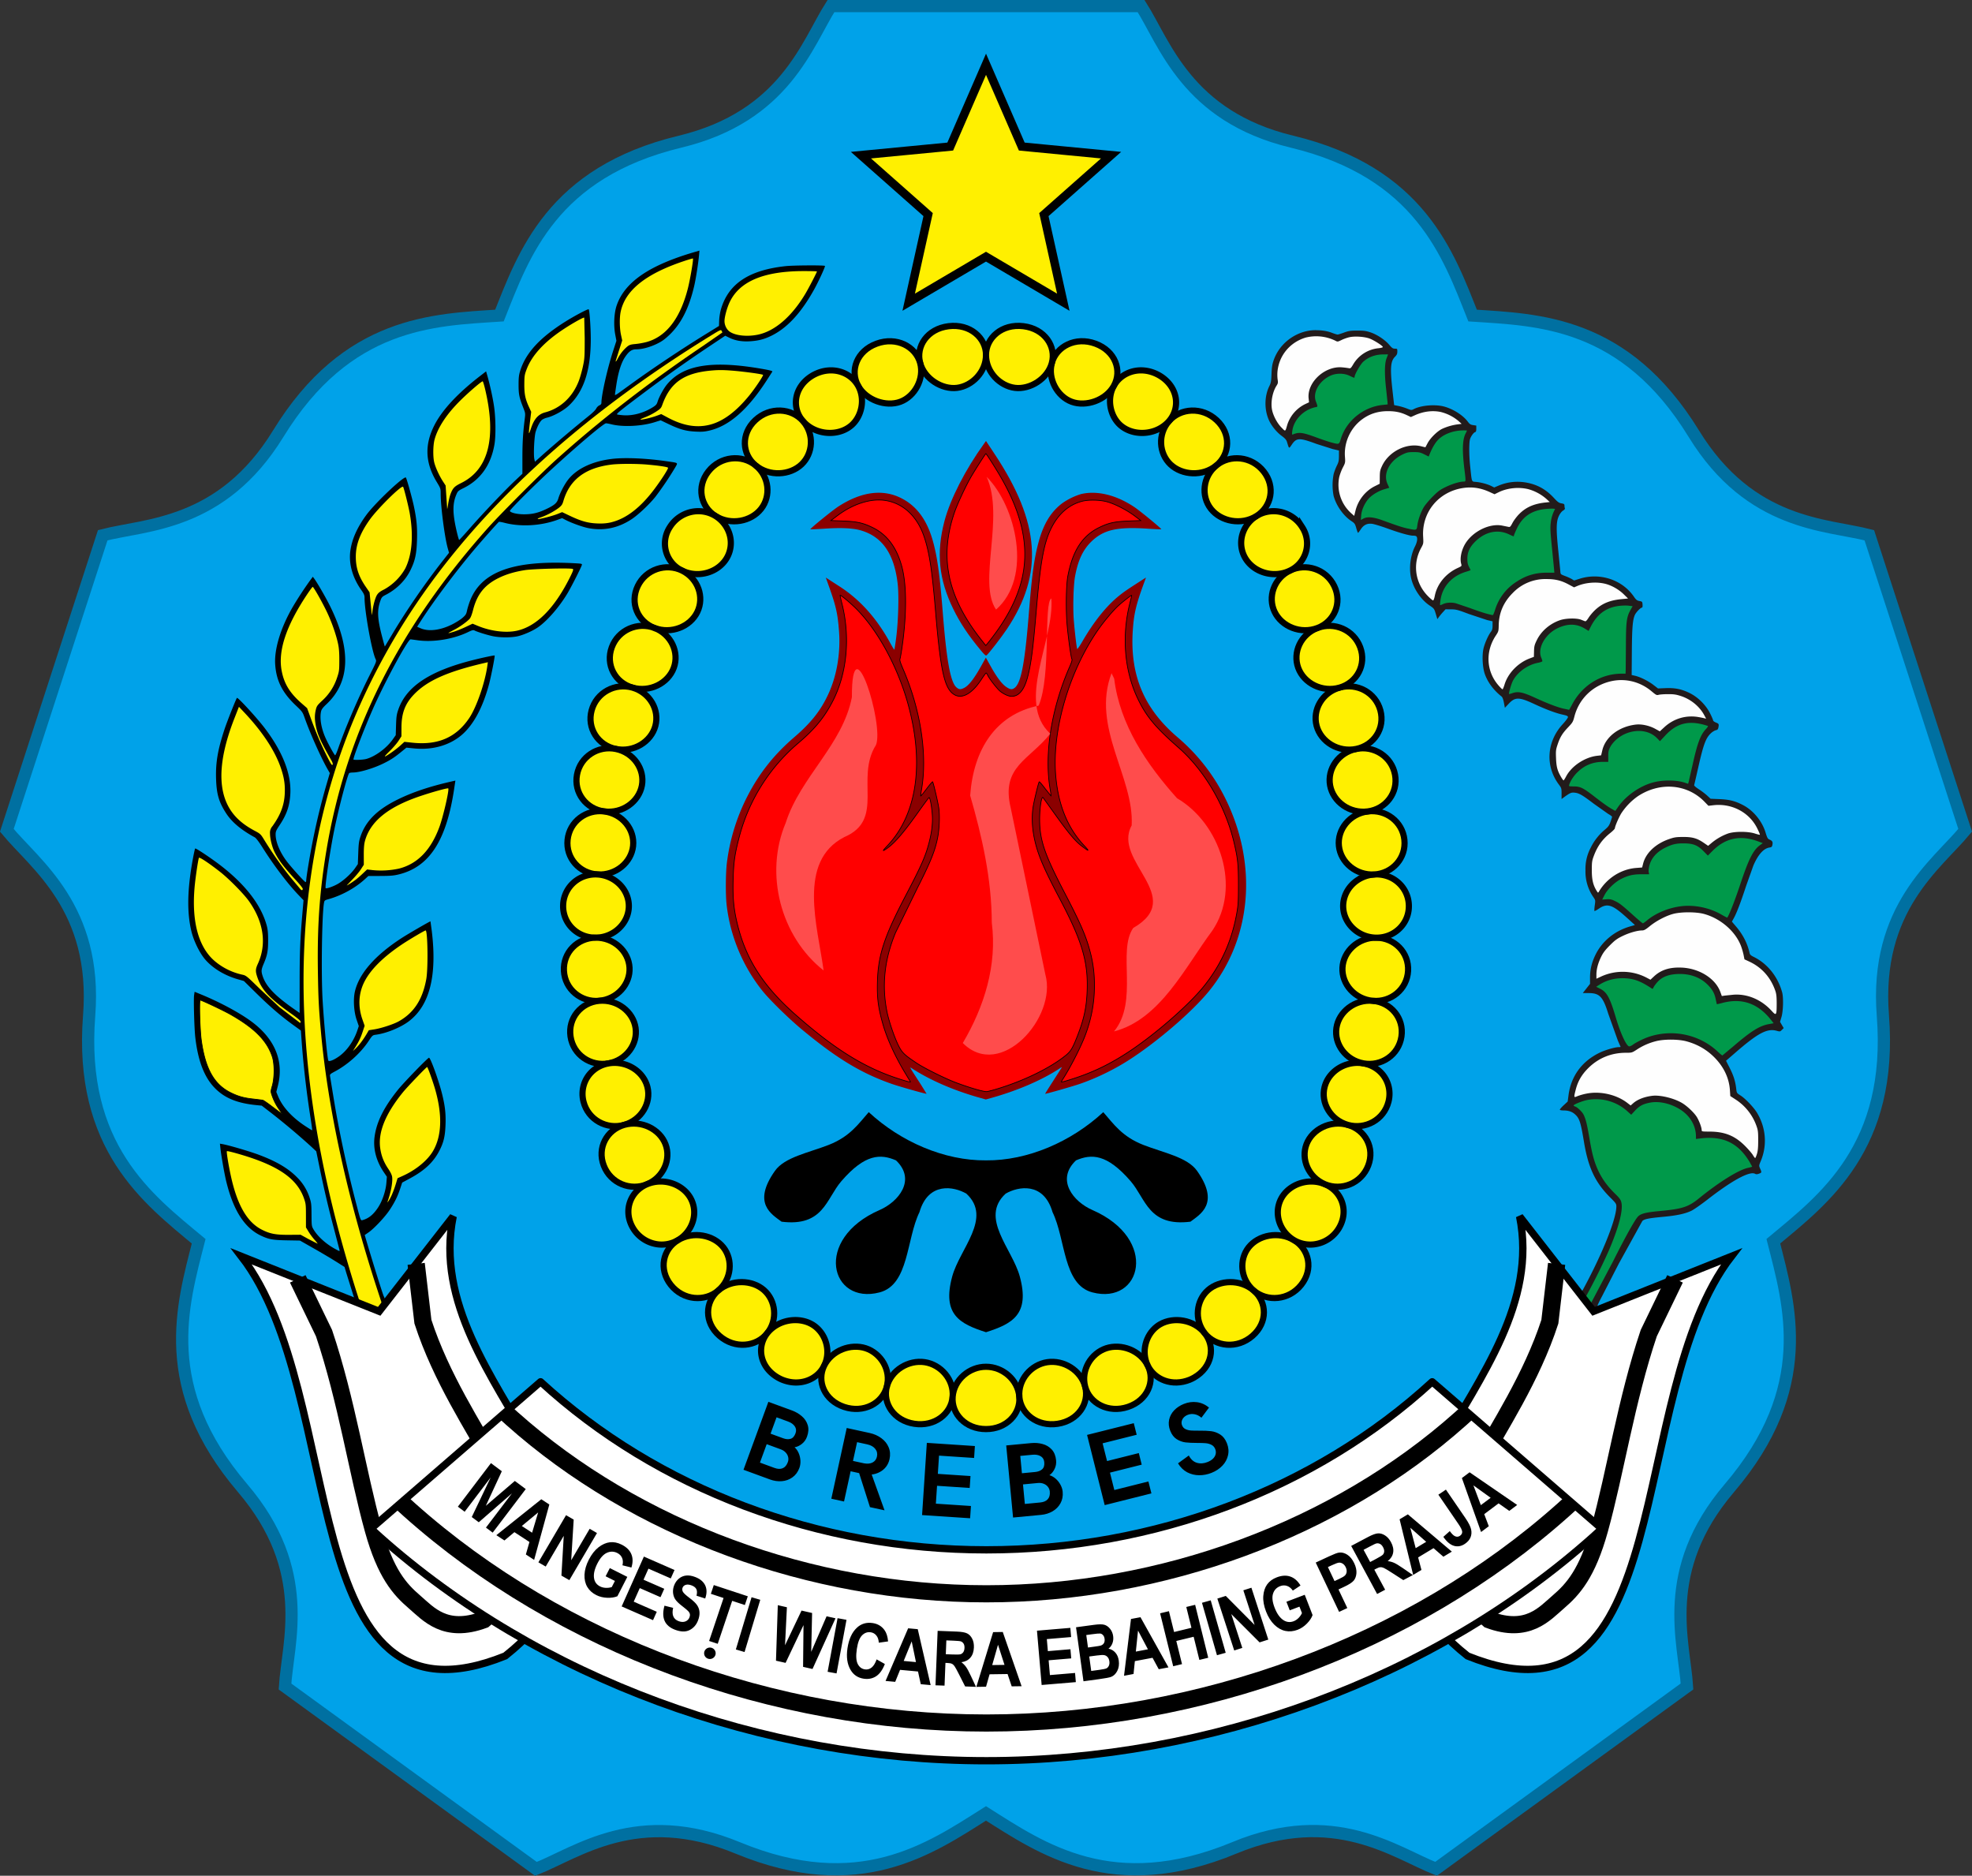 <?xml version="1.0" encoding="UTF-8" standalone="no"?>
<svg
   xmlns:dc="http://purl.org/dc/elements/1.1/"
   xmlns:cc="http://creativecommons.org/ns#"
   xmlns:rdf="http://www.w3.org/1999/02/22-rdf-syntax-ns#"
   xmlns:svg="http://www.w3.org/2000/svg"
   xmlns="http://www.w3.org/2000/svg"
   xmlns:sodipodi="http://sodipodi.sourceforge.net/DTD/sodipodi-0.dtd"
   xmlns:inkscape="http://www.inkscape.org/namespaces/inkscape"
   width="723.212"
   height="687.833"
   viewBox="0 0 191.351 181.987"
   version="1.1"
   id="svg159"
   sodipodi:docname="Seal_of_Brebes_Regency (1).svg"
   inkscape:version="1.0.1 (3bc2e813f5, 2020-09-07)">
  <rect x="0" y="0" width="191.351" height="181.987" fill="#333333" stroke="none"/>
  <sodipodi:namedview
     pagecolor="#ffffff"
     bordercolor="#666666"
     borderopacity="1"
     objecttolerance="10"
     gridtolerance="10"
     guidetolerance="10"
     inkscape:pageopacity="0"
     inkscape:pageshadow="2"
     inkscape:window-width="1366"
     inkscape:window-height="705"
     id="namedview161"
     showgrid="false"
     inkscape:zoom="0.327067"
     inkscape:cx="431.83755"
     inkscape:cy="405.27475"
     inkscape:window-x="-8"
     inkscape:window-y="-8"
     inkscape:window-maximized="1"
     inkscape:current-layer="svg159" />
  <path
     d="M119.783 179.275c9.693-4.007 15.585.474 19.564 2.04l12.175-8.846 12.175-8.846c-.26-4.269-2.7-11.258 4.106-19.239 8.303-9.735 5.848-17.76 4.271-23.96 4.919-4.088 11.622-9.137 10.628-21.894-.815-10.456 5.267-14.676 7.985-17.977l-4.65-14.312-4.65-14.312c-4.14-1.072-11.541-.911-17.027-9.849-6.693-10.905-15.084-11.05-21.467-11.465-2.368-5.942-5.098-13.877-17.537-16.874-10.197-2.456-12.33-9.545-14.63-13.151H95.676 80.628c-2.3 3.606-4.432 10.694-14.629 13.151-12.439 2.996-15.17 10.932-17.537 16.874-6.383.416-14.774.561-21.467 11.465-5.487 8.938-12.887 8.777-17.027 9.849L5.316 66.243.664 80.557c2.719 3.301 8.802 7.521 7.986 17.977-.995 12.757 5.708 17.805 10.628 21.894-1.577 6.199-4.032 14.224 4.271 23.96 6.805 7.98 4.365 14.969 4.106 19.239l12.175 8.846 12.175 8.846c3.979-1.566 9.872-6.047 19.564-2.04 11.825 4.888 18.698.073 24.107-3.342 5.409 3.415 12.282 8.23 24.107 3.342z"
     fill="#00a2e9"
     stroke="#0070a1"
     stroke-width="1.186"
     opacity=".999"
     id="path2" />
  <g
     stroke="#000"
     fill="#fff000"
     stroke-width=".598"
     id="g96">
    <path
       d="M95.676 34.438c0 1.66-1.356 3.011-2.811 3.191-1.468.181-3.162-.879-3.578-2.409-.436-1.605.68-3.316 2.758-3.573 2.086-.258 3.631 1.129 3.631 2.792z"
       id="path6" />
    <path
       d="M89.287 35.22c.416 1.531-.524 3.241-1.922 3.758s-3.318-.144-4.096-1.545c-.817-1.47-.148-3.38 1.789-4.091s3.792.272 4.229 1.878z"
       id="path8" />
    <path
       d="M83.268 37.432c.712 1.282.356 2.981-.673 3.854a2.94 2.94 0 0 1-.308.226c-1.279.816-3.248.622-4.368-.656s-.888-3.252.788-4.34c.131-.085.267-.162.409-.229 1.658-.791 3.409-.191 4.152 1.146z"
       id="path10" />
    <path
       d="M77.92 40.856c1.117 1.276.967 3.152-.15 4.205-1.125 1.06-3.113 1.189-4.446.096s-1.447-3.067-.033-4.389c1.422-1.33 3.509-1.19 4.629.088z"
       id="path12" />
    <path
       d="M73.324 45.157c1.329 1.089 1.5 2.979.527 4.211-.978 1.239-2.945 1.615-4.414.701s-1.869-2.849-.699-4.332c1.175-1.49 3.255-1.671 4.586-.58z"
       id="path14" />
    <path
       d="M69.436 50.069a3.17 3.17 0 0 1 .859.786c.757 1.007.819 2.321.191 3.339-.836 1.357-2.743 1.928-4.301 1.165a2.9 2.9 0 0 1-1.196-4.201c.706-1.153 2.047-1.747 3.34-1.514.396.071.771.217 1.107.425z"
       id="path16" />
    <path
       d="M66.186 55.359c1.558.763 2.172 2.569 1.483 4.004s-2.532 2.183-4.162 1.563-2.411-2.427-1.622-4.066 2.743-2.264 4.302-1.501z"
       id="path18" />
    <path
       d="M63.506 60.925c1.629.619 2.424 2.366 1.873 3.866s-2.321 2.403-4.007 1.921-2.633-2.219-2.006-3.914 2.511-2.492 4.141-1.873z"
       id="path20" />
    <path
       d="M61.371 66.712c1.684.482 2.64 2.162 2.222 3.713s-2.111 2.591-3.836 2.239-2.821-2.011-2.348-3.747 2.278-2.687 3.963-2.205z"
       id="path22" />
    <path
       d="M59.757 72.664c1.724.351 2.821 1.957 2.529 3.543s-1.901 2.745-3.649 2.518-2.975-1.802-2.649-3.564 2.045-2.849 3.77-2.497z"
       id="path24" />
    <path
       d="M58.636 78.725c1.748.227 2.967 1.752 2.794 3.358s-1.692 2.866-3.446 2.757-3.094-1.593-2.908-3.365 1.811-2.978 3.56-2.75z"
       id="path26" />
    <path
       d="M57.984 84.84a3.34 3.34 0 0 1 1.097.26c1.213.515 1.973 1.668 1.936 2.891-.048 1.603-1.457 2.965-3.216 2.983s-3.211-1.368-3.158-3.155c.04-1.34.94-2.476 2.217-2.853a3.25 3.25 0 0 1 1.123-.125z"
       id="path28" />
    <path
       d="M57.802 90.973c1.76-.018 3.197 1.315 3.283 2.91s-1.196 3.058-2.946 3.216-3.32-1.11-3.419-2.902 1.322-3.205 3.082-3.223z"
       id="path30" />
    <path
       d="M58.139 97.099c1.751-.158 3.299 1.053 3.532 2.625s-.902 3.137-2.63 3.446-3.414-.82-3.679-2.605 1.027-3.308 2.777-3.466z"
       id="path32" />
    <path
       d="M59.042 103.17c.574-.103 1.168-.052 1.716.137 1.041.359 1.814 1.173 2.064 2.155.389 1.527-.574 3.196-2.258 3.675s-3.495-.483-3.945-2.256c-.28-1.102.068-2.234.886-2.968.43-.386.963-.639 1.537-.742z"
       id="path34" />
    <path
       d="M60.563 109.137c1.687-.48 3.452.417 4.012 1.875.558 1.453-.183 3.211-1.787 3.882s-3.529-.075-4.199-1.806c-.668-1.726.289-3.472 1.974-3.951z"
       id="path36" />
    <path
       d="M62.788 114.894c1.608-.672 3.469.003 4.219 1.352.446.802.475 1.776.069 2.652a3.24 3.24 0 0 1-1.273 1.411c-.567.338-1.234.495-1.916.424a3.28 3.28 0 0 1-2.512-1.674c-.914-1.647-.193-3.495 1.412-4.166z"
       id="path38" />
    <path
       d="M65.804 120.31c1.486-.886 3.435-.488 4.385.707s.813 3.076-.489 4.19-3.399.974-4.607-.547-.773-3.464.712-4.349z"
       id="path40" />
    <path
       d="M69.699 125.206c1.305-1.117 3.289-1.04 4.429-.041 1.135.995 1.374 2.859.321 4.183s-3.142 1.559-4.634.258-1.42-3.286-.116-4.401z"
       id="path42" />
    <path
       d="M74.449 129.349c1.054-1.326 3.009-1.614 4.318-.872a2.94 2.94 0 0 1 .326.215c1.082.837 1.547 2.455.88 3.811s-2.368 2.041-4.058 1.362c-.15-.061-.295-.133-.435-.213-1.752-1.008-2.083-2.979-1.03-4.303z"
       id="path44" />
    <path
       d="M79.973 132.503c.739-1.502 2.584-2.174 4.039-1.692 1.463.485 2.466 2.106 2.04 3.723s-2.243 2.603-4.146 1.967c-1.91-.639-2.674-2.493-1.933-3.998z"
       id="path46" />
    <path
       d="M86.052 134.534c.425-1.612 2.115-2.609 3.674-2.375 1.565.235 2.849 1.685 2.713 3.349s-1.75 2.93-3.722 2.628c-1.978-.303-3.091-1.989-2.666-3.603z"
       id="path48" />
    <path
       d="M92.44 135.509c.136-1.664 1.638-2.91 3.235-2.904 1.598-.006 3.099 1.24 3.235 2.905s-1.256 3.146-3.235 3.14c-1.979.006-3.371-1.475-3.235-3.14z"
       id="path50" />
    <path
       d="M98.911 135.509c-.136-1.665 1.148-3.114 2.713-3.349 1.559-.234 3.249.763 3.674 2.375s-.688 3.3-2.666 3.603c-1.972.302-3.586-.966-3.722-2.628z"
       id="path52" />
    <path
       d="M105.298 134.534c-.426-1.617.577-3.238 2.04-3.723 1.455-.482 3.3.19 4.039 1.692s-.023 3.359-1.933 3.998c-1.903.636-3.72-.353-4.146-1.967z"
       id="path54" />
    <path
       d="M111.378 132.503c-.668-1.356-.202-2.974.88-3.811.104-.079.212-.15.326-.215 1.309-.742 3.263-.454 4.318.872s.723 3.295-1.03 4.303c-.14.08-.285.152-.435.213-1.691.679-3.389-.001-4.059-1.362z"
       id="path56" />
    <path
       d="M116.901 129.349c-1.053-1.324-.814-3.188.321-4.183 1.14-.999 3.124-1.076 4.429.041s1.372 3.105-.116 4.401-3.579 1.068-4.634-.258z"
       id="path58" />
    <path
       d="M121.652 125.207c-1.303-1.114-1.436-2.998-.489-4.19s2.898-1.593 4.385-.707 1.918 2.832.712 4.349-3.304 1.663-4.607.547z"
       id="path60" />
    <path
       d="M125.547 120.31a3.24 3.24 0 0 1-1.273-1.412c-.406-.876-.377-1.85.069-2.652.75-1.348 2.611-2.024 4.219-1.352s2.326 2.519 1.412 4.166a3.28 3.28 0 0 1-2.512 1.674c-.682.071-1.348-.086-1.916-.424z"
       id="path62" />
    <path
       d="M128.562 114.894c-1.605-.671-2.345-2.43-1.787-3.882.56-1.458 2.325-2.355 4.012-1.875s2.642 2.225 1.974 3.951c-.67 1.732-2.592 2.478-4.199 1.806z"
       id="path64" />
    <path
       d="M130.787 109.137c-1.685-.479-2.648-2.148-2.258-3.675.25-.982 1.024-1.796 2.065-2.155.547-.189 1.141-.24 1.715-.137s1.107.356 1.537.742c.818.734 1.166 1.866.886 2.969-.449 1.773-2.259 2.735-3.945 2.256z"
       id="path66" />
    <path
       d="M132.309 103.171c-1.728-.309-2.862-1.877-2.63-3.446s1.781-2.783 3.532-2.625 3.041 1.683 2.777 3.466-1.95 2.915-3.679 2.605z"
       id="path68" />
    <path
       d="M133.211 97.099c-1.75-.158-3.033-1.623-2.946-3.216s1.523-2.928 3.283-2.91 3.18 1.433 3.082 3.223-1.668 3.06-3.419 2.902z"
       id="path70" />
    <path
       d="M133.549 90.974c-1.759-.018-3.168-1.38-3.216-2.983-.036-1.223.723-2.376 1.937-2.891a3.34 3.34 0 0 1 1.096-.26 3.25 3.25 0 0 1 1.123.125c1.277.377 2.177 1.514 2.217 2.854.054 1.786-1.398 3.173-3.158 3.155z"
       id="path72" />
    <path
       d="M133.366 84.84c-1.754.11-3.272-1.149-3.446-2.757s1.046-3.131 2.794-3.358 3.374.977 3.56 2.75-1.154 3.255-2.908 3.365z"
       id="path74" />
    <path
       d="M132.715 78.725c-1.748.227-3.356-.93-3.649-2.518s.805-3.192 2.529-3.543 3.444.734 3.77 2.497-.902 3.336-2.649 3.564z"
       id="path76" />
    <path
       d="M131.594 72.664c-1.725.352-3.417-.686-3.836-2.239s.538-3.231 2.222-3.713 3.49.467 3.963 2.205-.624 3.395-2.348 3.747z"
       id="path78" />
    <path
       d="M129.979 66.713c-1.686.483-3.456-.418-4.007-1.921s.244-3.247 1.873-3.866 3.513.175 4.141 1.873-.32 3.432-2.006 3.914z"
       id="path80" />
    <path
       d="M127.845 60.926c-1.631.62-3.472-.126-4.162-1.563s-.076-3.24 1.483-4.004 3.511-.14 4.302 1.501.007 3.446-1.622 4.066z"
       id="path82" />
    <path
       d="M125.165 55.359c-1.558.763-3.466.192-4.301-1.165-.628-1.019-.565-2.333.192-3.34a3.17 3.17 0 0 1 .859-.785c.336-.209.71-.354 1.107-.425 1.293-.233 2.635.361 3.341 1.514a2.9 2.9 0 0 1-1.196 4.201z"
       id="path84" />
    <path
       d="M121.915 50.069c-1.47.914-3.436.537-4.414-.701-.972-1.231-.802-3.122.527-4.211s3.411-.909 4.586.58c1.169 1.483.768 3.42-.699 4.332z"
       id="path86" />
    <path
       d="M118.027 45.157c-1.333 1.092-3.321.964-4.446-.096-1.117-1.053-1.267-2.929-.15-4.205s3.206-1.418 4.629-.088c1.415 1.323 1.298 3.299-.033 4.389z"
       id="path88" />
    <path
       d="M113.431 40.856c-1.119 1.278-3.089 1.473-4.368.656a2.94 2.94 0 0 1-.308-.226c-1.029-.873-1.385-2.572-.673-3.854.743-1.337 2.494-1.937 4.152-1.146.141.068.278.144.409.229 1.676 1.089 1.905 3.064.788 4.34z"
       id="path90" />
    <path
       d="M108.083 37.433c-.779 1.401-2.699 2.062-4.096 1.545s-2.338-2.227-1.922-3.758c.437-1.606 2.288-2.591 4.229-1.878s2.606 2.621 1.789 4.091z"
       id="path92" />
    <path
       d="M102.064 35.22c-.416 1.53-2.11 2.59-3.578 2.409-1.455-.179-2.811-1.53-2.811-3.191s1.545-3.049 3.631-2.792c2.078.257 3.194 1.968 2.758 3.573z"
       id="path94" />
  </g>
  <path
     d="M84.297 107.901c-1.001 1.141-1.82 2.372-3.892 3.181-1.94.757-4.265 1.187-5.202 2.507-2.254 3.175-.307 4.229.636 4.94 4.065.506 4.321-2.215 5.801-3.93 2.308-2.673 3.814-2.66 5.302-2.02 1.992 1.894.241 4.02-1.588 4.817-6.48 2.825-4.774 9.243 0 7.992 2.858-.749 2.587-5.176 3.864-7.781.863-2.977 3.357-2.497 4.552-1.799 2.555 2.356-.645 5.338-1.376 8.046-.998 3.696.751 4.587 3.282 5.399 2.531-.812 4.28-1.703 3.281-5.399-.732-2.708-3.931-5.69-1.376-8.046 1.195-.698 3.688-1.178 4.552 1.799 1.277 2.605 1.006 7.032 3.864 7.781 4.774 1.251 6.48-5.167 0-7.992-1.829-.797-3.58-2.923-1.588-4.817 1.488-.64 2.994-.653 5.302 2.02 1.48 1.714 1.736 4.435 5.801 3.93.943-.711 2.891-1.765.637-4.94-.938-1.321-3.262-1.75-5.203-2.507-2.073-.809-2.891-2.04-3.892-3.181-3.101 2.872-7.337 4.716-11.378 4.679-4.041.037-8.278-1.807-11.379-4.679z"
     id="path98" />
  <g
     fill="#8b0000"
     id="g104">
    <path
       d="M94.982 106.48c-2.52-.717-4.792-1.709-6.554-2.864-.138-.09-.122-.042.109.336l.833 1.292.539.873c-.038.038-2.645-.701-3.393-.963-2.974-1.041-5.383-2.504-8.774-5.332-1.254-1.046-3.083-2.841-3.768-3.701-1.919-2.405-3.142-5.363-3.471-8.39-.105-.966-.089-3.047.03-4.013a19.33 19.33 0 0 1 2.029-6.537c1.144-2.204 2.574-3.997 4.518-5.666 1.606-1.379 2.536-2.55 3.274-4.126.832-1.776 1.215-3.97 1.064-6.097-.119-1.67-.289-2.453-.915-4.213l-.371-1.042.349.225.967.623c2.005 1.292 3.621 3.094 4.944 5.516.188.344.36.627.383.628s.111-.562.197-1.251c.195-1.569.263-3.978.141-5.075-.331-2.998-1.526-4.698-3.711-5.28-.721-.192-1.846-.236-3.403-.134-.735.048-1.35.076-1.365.06-.053-.053 2.13-1.829 2.71-2.205 2.214-1.434 4.276-1.718 6.062-.835 1.478.73 2.479 2.037 3.061 3.996.454 1.528.714 3.344 1.004 7.017.381 4.824.757 6.881 1.347 7.377.249.209.393.217.736.042.461-.235.982-.912 1.705-2.216l.401-.723.47.843c.59 1.058 1.088 1.718 1.513 2.005.385.26.57.278.822.079.623-.49.99-2.449 1.382-7.374.291-3.653.511-5.235.951-6.831.472-1.711 1.168-2.849 2.258-3.687a6.43 6.43 0 0 1 1.835-.9c1.559-.374 3.435.085 5.196 1.27.562.378 2.644 2.092 2.597 2.138-.017.017-.632-.009-1.368-.058-2.96-.195-4.278.12-5.466 1.305-.793.791-1.266 1.824-1.541 3.365-.156.874-.212 3.067-.11 4.291.086 1.03.265 2.547.32 2.706.019.055.229-.241.487-.687 1.139-1.967 2.35-3.476 3.59-4.474.473-.38.757-.575 2.144-1.467l.459-.295-.243.666c-.747 2.052-.951 2.953-1.047 4.625-.244 4.242 1.127 7.458 4.353 10.206 1.956 1.666 3.491 3.63 4.63 5.922 3.183 6.409 2.573 13.62-1.583 18.713-1.663 2.038-5.115 4.998-7.86 6.741-1.418.9-3.052 1.691-4.626 2.241-.697.243-3.374 1.01-3.408.976-.009-.009.323-.541.738-1.182l.83-1.3c.074-.133.073-.134-.124-.002-1.707 1.135-4.125 2.178-6.721 2.901l-.481.134-.678-.193z"
       id="path100" />
    <path
       d="M95.163 63.085c-1.19-1.427-1.995-2.637-2.664-4.002-1.404-2.866-1.663-5.477-.849-8.545.568-2.138 2.029-4.992 3.841-7.5l.183-.254.829 1.25c4.435 6.687 4.784 11.63 1.201 16.997-.533.798-1.73 2.345-1.966 2.541-.083.069-.181-.014-.575-.487z"
       id="path102" />
  </g>
  <path
     d="M96.83 105.622c2.58-.788 5.097-2.023 6.589-3.233.481-.39.659-.688 1.124-1.874.64-1.634.888-2.784.947-4.401.103-2.8-.497-4.822-2.63-8.862-1.49-2.823-2.051-4.105-2.391-5.458-.3-1.197-.38-2.307-.242-3.385.067-.529.531-2.466.612-2.557.025-.028.287.274.583.672l.562.698c.014-.014-.021-.285-.077-.603-.601-3.417.109-7.896 1.895-11.955.194-.44.252-.644.206-.728-.088-.165-.322-1.821-.457-3.239-.139-1.458-.106-3.891.064-4.798.459-2.447 1.4-3.915 3.023-4.713.93-.458 1.511-.586 2.89-.639l1.167-.044-.618-.465c-.75-.564-1.934-1.166-2.677-1.361-.722-.19-1.81-.205-2.437-.035-1.316.358-2.324 1.269-3.016 2.723-.673 1.417-1 3.249-1.381 7.752-.329 3.881-.514 5.303-.855 6.579-.339 1.266-.846 1.869-1.566 1.864-.273-.002-.734-.208-1.082-.483-.289-.229-1.046-1.196-1.218-1.556-.059-.124-.13-.225-.159-.225s-.225.266-.437.592c-1.032 1.583-2.111 2.069-2.907 1.309-.754-.72-1.114-2.532-1.555-7.805-.344-4.127-.62-5.907-1.146-7.409-.659-1.881-1.971-3.114-3.626-3.41-1.446-.258-3.198.279-4.771 1.464l-.618.465 1.167.044c1.384.053 1.959.181 2.905.646 1.411.695 2.352 1.979 2.836 3.87.452 1.768.448 4.63-.01 7.777-.075.518-.163 1.01-.194 1.094-.043.115.032.358.304.988 1.71 3.966 2.374 8.324 1.783 11.708-.055.315-.088.584-.074.598s.273-.303.575-.704.564-.705.581-.675c.09.152.533 2.057.603 2.595.097.736.049 1.958-.108 2.78-.245 1.282-.683 2.379-1.947 4.874l-2.142 4.378c-1.091 2.619-1.36 5.167-.819 7.763.186.891.699 2.392 1.083 3.169.357.722.553.914 1.764 1.725.759.508 2.813 1.526 3.879 1.923 1.346.501 2.685.886 2.954.85.133-.018.612-.145 1.064-.283zm-8.504-.696l-.525-.871c-.951-1.578-1.729-3.285-2.123-4.662-.468-1.634-.588-2.573-.536-4.221.08-2.546.678-4.347 2.758-8.315 1.508-2.876 1.911-3.791 2.255-5.119.215-.829.323-1.587.323-2.266 0-.798-.204-2.098-.329-2.091-.027.002-.511.653-1.075 1.448-1.537 2.166-2.449 3.184-3.274 3.659-.174.1-.093-.013.331-.463 2.873-3.047 3.577-8.058 1.944-13.837-1.002-3.545-2.91-7.038-4.976-9.109-.595-.597-1.532-1.378-1.582-1.321-.009.011.071.366.178.79.815 3.22.505 6.697-.835 9.368-.806 1.606-1.743 2.766-3.33 4.122a17.87 17.87 0 0 0-5.864 9.425c-.383 1.496-.487 2.273-.528 3.948-.044 1.797.071 2.906.459 4.428.851 3.332 2.535 5.915 5.63 8.636 3.853 3.387 6.745 5.168 10.126 6.235.84.265 1.027.307.973.215zm15.985-.329c1.878-.62 3.525-1.431 5.287-2.602 2.615-1.739 5.855-4.581 7.283-6.389 1.636-2.071 2.647-4.336 3.127-7.003.142-.79.16-1.106.161-2.746.001-1.97-.057-2.537-.412-4.056-.837-3.574-2.864-7.047-5.419-9.283-2.23-1.952-3.122-3.027-3.944-4.751-1.301-2.731-1.569-6.128-.736-9.336.093-.358.161-.66.151-.67-.032-.032-.878.629-1.298 1.013-.499.456-1.366 1.486-1.938 2.303-2.788 3.984-4.454 9.59-4.147 13.96.205 2.916 1.125 5.243 2.764 6.99.564.601.511.618-.213.068-.668-.508-1.287-1.25-2.759-3.31l-1.01-1.405c-.147-.163-.331 1.034-.327 2.126.007 2.016.472 3.379 2.439 7.149 1.543 2.958 2.065 4.165 2.473 5.725a12.12 12.12 0 0 1 .405 3.251c.002 1.61-.276 3.14-.86 4.728-.437 1.188-1.479 3.226-2.286 4.471-.105.163-.105.163.131.112.13-.028.638-.184 1.129-.346zm-7.76-43.115c1.401-1.899 2.309-3.806 2.679-5.626.6-2.955-.08-6.03-2.115-9.557-.495-.858-1.402-2.285-1.452-2.285-.037 0-1.075 1.623-1.428 2.231-.532.917-1.33 2.631-1.621 3.477-1.489 4.343-.683 8.179 2.591 12.335l.45.571.193-.228a26.39 26.39 0 0 0 .702-.918z"
     fill="red"
     stroke="#000"
     stroke-width=".069"
     id="path106" />
  <path
     d="M82.662 67.643c-.897 4.625-4.999 7.738-6.421 12.189-2.093 4.951-.482 11.046 3.677 14.322-.574-4.268-2.59-10.581 2.01-12.942 3.983-1.692 1.02-5.699 3.074-8.937.806-1.963-2.37-12.122-2.339-4.632zm25.195-2.329c-1.997 5.244 2.205 10.077 1.954 14.772-1.92 3.465 5.362 6.945.15 9.947-1.562 2.236.547 7.113-1.865 10.037 4.483-1.162 6.886-6.216 9.539-9.777 2.836-4.191.771-10.394-3.421-12.847-2.946-3.288-5.554-7.127-6.099-11.601l-.258-.533zm-5.943 5.867c-2.037 2.563-4.808 3.197-3.842 7.192l3.365 16.184c1.153 4.141-4.353 10.315-8.013 6.637 2.088-3.537 3.34-7.545 2.813-11.675-.013-4.281-.953-8.378-2.097-12.336.311-4.404 2.42-7.854 6.646-8.725 1.235-2.884.461-9.966 1.232-10.404.311 4.075-3.453 10.047-.104 13.128zm-6.178-24.922c1.777 3.947-.888 10.218.913 12.883 3.58-3.134 1.938-10.033-.913-12.883z"
     fill="#ff4c4c"
     id="path108" />
  <g
     fill="#fff000"
     id="g118">
    <path
       d="M37.238 125.759c-.067-.078-1.187-3.664-1.744-5.581l-.103-.355.367-.253c.539-.371 1.605-1.505 2.049-2.178.498-.755.77-1.304 1.019-2.054l.2-.603.768-.414c1.401-.756 2.257-1.559 2.826-2.653.424-.814.567-1.404.609-2.512.042-1.09-.039-1.829-.331-3.014-.315-1.279-1.122-3.519-1.269-3.521-.116-.002-2.442 2.396-3.013 3.107-1.371 1.705-2.071 3.109-2.268 4.548-.159 1.158.154 2.364.898 3.459l.293.432-.045.585c-.06.778-.388 1.757-.802 2.389-.445.68-.898 1.058-1.466 1.221-.243.07-.2.176-.699-1.73-.864-3.305-1.636-6.922-2.15-10.068l-.347-2.123c-.034-.21-.018-.227.501-.506 1.244-.67 2.467-1.775 3.225-2.914.389-.584.396-.59.734-.635 1.022-.136 2.403-.703 3.203-1.317 2.004-1.536 2.731-4.425 2.203-8.755l-.126-.923c-.027-.028-2.126 1.186-2.767 1.6-2.591 1.672-4.154 3.453-4.563 5.197-.177.755-.106 1.957.163 2.742l.212.621-.138.414c-.327.982-.963 1.908-1.691 2.459-.502.38-1.042.611-1.122.481-.1-.161-.428-3.617-.562-5.907-.146-2.514-.065-8.21.134-9.379.044-.261.06-.274.459-.387 1.287-.364 2.596-1.089 3.545-1.963l.303-.278 1.181-.005c.965-.004 1.291-.032 1.782-.153 2.959-.731 4.607-3.275 5.358-8.267l.125-.834-.558.129c-1.99.461-3.575.994-4.974 1.674-2.017.98-3.148 2.089-3.664 3.592-.163.476-.195.699-.229 1.63l-.04 1.079-.27.391c-.348.505-1.077 1.176-1.636 1.507-.442.262-1.14.512-1.216.436-.1-.1.418-3.617.836-5.665.439-2.152 1.295-5.397 1.452-5.503.042-.028.2-.052.352-.053.678-.006 2.044-.417 3.036-.914.662-.331 1.012-.561 1.667-1.096l.494-.403.736.074c1.756.177 3.4-.278 4.582-1.266 1.165-.975 2.092-2.684 2.701-4.98.202-.762.585-2.721.54-2.766-.034-.034-1.136.198-2.131.449-4.179 1.055-6.447 2.562-7.216 4.796-.162.471-.194.692-.22 1.518l-.03.966-.301.423c-.604.85-1.702 1.655-2.575 1.888-.3.08-1.158.117-1.222.052-.081-.081 1.043-3.014 1.884-4.916 1.176-2.66 3.407-6.778 3.656-6.748.069.008.389.051.712.095 1.51.207 3.453-.112 4.871-.8.371-.18.502-.215.606-.159.276.148 1.33.473 1.857.573.713.135 1.724.132 2.348-.007.562-.125 1.462-.522 1.958-.864.893-.614 2.047-1.938 2.852-3.269.362-.599 1.327-2.494 1.409-2.768.042-.14.015-.146-.838-.189-5.834-.298-8.93.837-10.016 3.671-.111.29-.238.706-.283.923-.071.347-.125.434-.439.711-.197.174-.668.469-1.048.656-1.143.563-2.264.691-3.042.347l-.312-.138.254-.399c1.255-1.973 3.354-4.787 5.265-7.059.754-.896 2.323-2.663 2.416-2.72.029-.018.283.026.563.098 1.564.402 3.502.291 5.114-.294l.457-.166.302.158c.591.31 1.691.707 2.259.814 1.485.28 2.869-.006 4.178-.866.64-.42 1.688-1.405 2.304-2.165a31.2 31.2 0 0 0 1.939-2.876c.259-.461.323-.414-.785-.576-2.027-.297-4.12-.387-5.383-.233-1.872.228-3.37.933-4.209 1.981-.365.455-.817 1.317-.974 1.856-.129.442-.376.654-1.235 1.057-.747.351-1.325.482-2.109.479-.664-.003-1.302-.156-1.359-.326-.033-.1 2.348-2.479 4.023-4.02 2.525-2.321 5.087-4.487 5.305-4.483.079.001.33.048.557.104 1.108.273 2.926.18 4.168-.212l.58-.183.801.382c1.053.502 1.654.668 2.595.713.626.031.867.011 1.37-.109 1.897-.454 3.686-2.025 5.511-4.84l.559-.871c.032-.055-.205-.124-.764-.225-5.009-.902-7.862-.46-9.455 1.466-.328.396-.785 1.235-.918 1.684-.068.23-.155.337-.406.498-.893.573-1.946.871-2.872.814-.314-.02-.606-.057-.649-.084-.092-.057.379-.435 2.792-2.243 2.091-1.566 4.03-2.94 6.128-4.34l1.573-1.05.428.208c.56.271 1.228.38 2.012.327.768-.052 1.302-.186 1.949-.491 1.575-.743 2.944-2.206 4.232-4.523.437-.787 1.098-2.222 1.056-2.295-.045-.078-3.034-.062-3.803.02-3.581.382-5.581 1.718-6.295 4.207a5.27 5.27 0 0 0-.167 1.058l-.018.541-1.305.806c-2.354 1.454-5.049 3.252-7.136 4.761l-1.328.96c-.18.13-.328.201-.328.156s.065-.505.144-1.024c.179-1.174.465-2.082.824-2.621.389-.583.66-.773 1.101-.773.56 0 1.295-.194 1.979-.522.495-.238.76-.425 1.224-.864 1.137-1.076 1.905-2.582 2.41-4.722.17-.719.407-2.23.483-3.08l.035-.388-.46.134c-4.413 1.284-6.798 2.921-7.575 5.198-.248.727-.306 1.912-.136 2.813l.114.605-.344 1.063c-.54 1.669-1.11 4.204-1.11 4.94 0 .125-.056.198-.201.262-.11.049-.249.19-.307.314s-.368.431-.714.704a134.89 134.89 0 0 0-4.334 3.649l-.897.803-.058-.261c-.093-.423-.007-2.208.128-2.642.157-.505.397-.968.596-1.146.089-.08.317-.182.507-.227.603-.142 1.571-.668 2.067-1.123 1.482-1.358 2.178-3.431 2.178-6.489 0-1.128-.117-2.811-.201-2.902-.057-.062-1.352.622-2.283 1.206-2.454 1.54-3.822 3.03-4.359 4.747-.133.428-.161.668-.161 1.38.001.925.062 1.222.457 2.222.207.523.209.541.134 1.139-.164 1.319-.22 2.259-.22 3.726v1.532l-.704.665c-1.015.958-3.137 3.19-4.347 4.571-.573.655-1.062 1.19-1.086 1.19s-.125-.349-.226-.776c-.423-1.795-.432-2.734-.037-3.652.133-.309.187-.357.705-.613 1.627-.807 2.633-2.225 2.978-4.197.149-.85.132-2.591-.037-3.735-.126-.859-.407-2.134-.664-3.021l-.106-.364-.598.462c-2.179 1.683-3.685 3.31-4.429 4.786-.957 1.896-.88 3.634.243 5.491.369.611.378.638.378 1.145 0 1.226.383 4.179.682 5.258l.128.461-.662.844c-1.682 2.146-3.473 4.749-4.807 6.986l-.757 1.261c-.009.01-.127-.409-.263-.932-.478-1.84-.508-2.613-.14-3.594.092-.245.174-.329.463-.475 1.058-.535 1.921-1.388 2.413-2.384.459-.93.603-1.582.645-2.936.038-1.231-.03-1.987-.299-3.269-.164-.783-.67-2.606-.776-2.796-.131-.234-2.948 2.419-3.823 3.601-.904 1.22-1.428 2.397-1.573 3.534-.159 1.245.222 2.585 1.08 3.794.245.345.302.483.302.725 0 1.288.696 5.16 1.069 5.946.106.223.105.225-.605 1.635-1.108 2.2-2.343 5.077-3.026 7.053-.128.37-.26.664-.293.653-.08-.026-.691-1.137-.949-1.724-.408-.929-.564-1.894-.413-2.546.043-.184.185-.371.522-.687 2.308-2.159 2.419-5.348.333-9.55-.413-.831-1.242-2.264-1.533-2.65l-.125-.165-.275.372a35.36 35.36 0 0 0-1.639 2.5c-1.187 2.026-1.838 4.136-1.737 5.636.106 1.576.69 2.74 1.999 3.978.627.594.661.641.86 1.205.543 1.538 1.603 3.905 2.258 5.039l.184.319-.349 1.199c-.482 1.66-.926 3.479-1.285 5.271-.296 1.477-.657 3.652-.657 3.956 0 .083-.029.15-.065.15-.089 0-1.397-1.447-1.839-2.036-.659-.877-1.064-1.863-1.064-2.592 0-.274.056-.403.388-.899.685-1.023.975-1.87 1.038-3.03.105-1.922-.736-4.081-2.484-6.38-.774-1.018-2.612-3.017-2.695-2.933s-.955 2.28-1.203 3.033c-.661 2.005-.873 3.247-.822 4.83.048 1.489.279 2.269.996 3.364.55.839 1.447 1.588 2.756 2.3.126.068.404.434.761 1.001 1.081 1.714 2.436 3.502 3.476 4.585l.497.518-.113 1.311c-.214 2.493-.264 3.738-.265 6.675l-.001 2.949-.56-.391c-1.86-1.298-2.721-2.21-3.038-3.216-.143-.454-.127-.604.123-1.194.338-.798.42-1.235.419-2.235 0-.688-.034-1.058-.129-1.415-.52-1.958-2-3.914-4.361-5.764-.917-.719-2.531-1.802-2.591-1.739-.026.027-.127.485-.224 1.016-.541 2.951-.585 5.165-.14 7.02.218.907.777 2.062 1.302 2.69.724.865 1.893 1.584 3.174 1.952l.617.177 1.211 1.192c1.315 1.294 2.372 2.204 3.558 3.063l.759.55.083 1.133c.166 2.272.467 4.868.84 7.246.11.699.189 1.283.176 1.297s-.342-.186-.732-.445c-1.259-.838-2.169-1.846-2.58-2.858l-.17-.417.146-.568c.627-2.444-.302-4.646-2.681-6.351-1.159-.831-2.973-1.799-4.723-2.521l-.67-.276-.048.322c-.062.413.016 3.228.113 4.083.26 2.291.875 3.891 1.895 4.934.961.982 2.176 1.478 4.072 1.662l.483.047.971.748a69.69 69.69 0 0 1 3.779 3.181l.54.504.338 1.647c.424 2.064.853 3.881 1.429 6.048l.485 1.858c.035.165.028.163-.436-.092-.897-.493-1.684-1.207-2.087-1.895-.176-.3-.183-.352-.189-1.42-.006-1.008-.023-1.158-.191-1.661a4.85 4.85 0 0 0-1.223-1.974c-.849-.865-2.011-1.548-3.727-2.187-.874-.326-2.878-.914-3.478-1.021l-.269-.048.048.441c.082.761.385 2.481.569 3.236.687 2.808 1.775 4.503 3.371 5.252.768.36 1.14.427 2.51.451l1.268.022 1.355.77a66.79 66.79 0 0 1 2.162 1.281l.808.511.18.601.624 1.992.444 1.431.177.652 2.027.888.694-1.93z"
       fill="#000"
       id="path110" />
    <path
       d="M73.528 32.471c1.657-.337 3.322-1.777 4.646-4.017.324-.549 1.097-2.041 1.097-2.119 0-.02-.573-.036-1.273-.036-3.861 0-6.226.987-7.189 3.002-.267.557-.51 1.448-.508 1.857s.218.829.528 1.034c.568.375 1.668.488 2.7.279zm-13.553 2.26a3.78 3.78 0 0 1 .905-1.119c.195-.155.335-.198.774-.236a7.42 7.42 0 0 0 1.051-.185c1.924-.514 3.29-2.271 4.039-5.194.222-.867.559-2.854.495-2.919-.016-.016-.413.099-.883.256-3.709 1.238-5.706 2.844-6.134 4.932-.119.579-.103 1.583.036 2.225l.117.543-.318.986-.318 1.014c0 .099.09-.017.235-.304zm8.9 6.476c1.3-.332 2.569-1.281 3.87-2.891.549-.679 1.357-1.893 1.297-1.948-.087-.08-1.922-.329-3.068-.416-.838-.064-1.286-.064-1.979-.001-2.639.241-3.964 1.178-4.737 3.346-.106.298-.178.373-.643.671a6.41 6.41 0 0 1-1.038.523c-.283.103-.477.2-.432.215.123.041 1.085-.185 1.582-.371l.434-.162.636.34c1.485.793 2.807 1.018 4.078.693zm-17.348.343c.305-.913.71-1.367 1.381-1.545 1.478-.392 2.649-1.484 3.248-3.03.121-.312.301-.939.4-1.395.17-.782.18-.936.181-2.772l-.046-1.991c-.058-.058-1.1.523-1.99 1.108-1.886 1.24-3.089 2.548-3.606 3.919-.194.516-.213.638-.218 1.427-.005.96.091 1.432.455 2.221l.212.461-.112.926c-.162 1.348-.153 1.413.095.671zm-7.829 6.431c.242-.64.38-.785 1.074-1.13 2.641-1.312 3.418-4.394 2.296-9.114-.097-.408-.202-.742-.232-.742-.118 0-1.244.96-2.061 1.757-1.395 1.36-2.285 2.691-2.61 3.902-.147.548-.162 1.67-.029 2.208.119.486.491 1.299.835 1.829l.269.414.073 1.103.08 1.173c.004.039.047-.188.096-.503s.144-.719.211-.897zm15.664 2.678c1.432-.366 2.802-1.429 4.136-3.208.674-.899 1.359-1.967 1.326-2.067-.027-.081-.793-.2-1.985-.308-1.035-.094-2.761-.095-3.516-.001-2.536.315-4.054 1.469-4.656 3.537-.098.338-.17.441-.47.678a6.92 6.92 0 0 1-1.671.887c-.368.116-.477.223-.17.167.537-.097 1.351-.322 1.758-.485l.433-.173.715.341c1.201.573 1.883.751 2.93.764.425.005.802-.037 1.169-.131zM36.344 58.32c.209-.688.326-.829.939-1.137a5.32 5.32 0 0 0 2.049-2.042c.652-1.331.8-3.154.432-5.31-.115-.671-.553-2.432-.647-2.6-.119-.213-2.46 2.091-3.244 3.193-.93 1.306-1.348 2.417-1.348 3.583 0 1.089.284 1.936.99 2.957l.347.503.103 1.065.112 1.134c.005.038.037-.148.07-.414a6.75 6.75 0 0 1 .197-.932zm7.706 2.963c.26-.078.773-.284 1.14-.458l.667-.315.506.211c1.255.522 2.74.705 3.803.469 1.896-.422 3.623-2.158 5.123-5.148.307-.612.37-.791.298-.841-.156-.107-3.857-.017-4.669.114-.997.16-1.807.403-2.531.76-1.369.674-2.102 1.593-2.489 3.121-.106.416-.229.735-.324.838-.292.316-1.052.851-1.551 1.092l-.5.271c0 .045.017.041.528-.113zm-6.096 11.745a9.55 9.55 0 0 0 .896-.698l.391-.357.778.083c2.464.261 4.226-.498 5.499-2.37.716-1.053 1.547-3.448 1.776-5.116l.044-.322-.2.046c-3.684.845-5.69 1.735-6.988 3.101-.849.894-1.192 1.808-1.195 3.193l-.002.847-.276.43c-.152.237-.544.693-.871 1.013-.651.637-.619.669.15.15zm-5.795.751c-1.048-1.841-1.349-2.51-1.511-3.359-.123-.643-.124-1.048-.004-1.557.084-.357.142-.441.621-.888a5.18 5.18 0 0 0 1.428-2.187c.218-.639.229-.721.232-1.706.003-.75-.03-1.197-.121-1.622-.19-.894-.623-2.126-1.086-3.095-.469-.981-1.289-2.426-1.376-2.426-.032 0-.289.349-.573.776-2.017 3.039-2.809 5.438-2.436 7.378.242 1.257.794 2.151 1.954 3.163l.514.449.376 1.035c.459 1.263.958 2.443 1.459 3.447.483.97.573 1.108.645.992.033-.054-.015-.212-.122-.401zm2.357 11.572a10.26 10.26 0 0 0 .69-.603l.414-.394.552.066a8.26 8.26 0 0 0 2.549-.15c1.793-.46 3.083-1.788 3.912-4.027.373-1.007.978-3.637.863-3.752-.059-.059-1.533.347-2.735.753-3.116 1.052-4.842 2.46-5.354 4.368-.078.289-.11.697-.108 1.351l.003.937-.286.443c-.157.244-.529.687-.825.986l-.539.57c0 .039.539-.304.863-.548zm-5.141.871c0-.059-.304-.438-.676-.841-1.149-1.247-1.647-1.903-2.045-2.69-.245-.485-.454-1.315-.454-1.808a.96.96 0 0 1 .24-.731c.78-1.088 1.134-2.019 1.19-3.13.044-.887-.051-1.537-.359-2.46-.565-1.691-1.788-3.552-3.581-5.454l-.505-.535-.429 1.095c-1.83 4.667-1.686 7.949.432 9.885.442.404.924.732 1.605 1.092.44.233.52.309.79.75.874 1.431 1.987 2.999 2.866 4.035l.679.808c.139.172.247.165.247-.016zm-.207 12.895c0-.083-.301-.339-.88-.748-2.143-1.516-2.894-2.319-3.31-3.538-.204-.6-.197-.796.051-1.342.866-1.911.557-4.048-.879-6.068-.502-.706-1.919-2.144-2.78-2.822-1.07-.841-2.009-1.466-2.065-1.375-.07.113-.336 1.894-.419 2.803-.314 3.45.399 5.98 2.062 7.31a6.18 6.18 0 0 0 2.527 1.218c.409.089.429.105 1.725 1.373l1.932 1.805 1.984 1.51c.029.001.052-.056.052-.125zm5.835 2.051a8.94 8.94 0 0 0 .542-.801l.243-.414.537-.084c.677-.106 1.869-.498 2.366-.777 1.472-.827 2.31-2.11 2.672-4.093.191-1.045.141-4.727-.064-4.727-.091 0-1.586.882-2.263 1.334-2.152 1.439-3.466 2.858-3.93 4.244-.327.976-.304 2.024.068 3.077l.209.594-.213.638c-.19.569-.361.916-.793 1.604l-.13.207.227-.207a5.83 5.83 0 0 0 .527-.594zm3.009 14.778a10.26 10.26 0 0 0 .384-1.04l.181-.594.503-.226c1.282-.577 2.41-1.505 2.943-2.421.842-1.448.914-3.461.214-5.934-.22-.777-.732-2.208-.79-2.208-.077 0-1.936 1.94-2.351 2.452-1.714 2.119-2.433 3.904-2.197 5.46.11.727.344 1.321.767 1.95.237.352.363.618.387.813.06.494-.116 1.45-.428 2.333l-.049.138.116-.138c.064-.076.208-.339.32-.584zm-7.488 4.342a6.34 6.34 0 0 1-.577-.779l-.259-.425-.001-1.139c-.001-1.071-.013-1.171-.195-1.688-.601-1.701-2.102-2.872-4.948-3.863-1.013-.352-2.475-.76-2.53-.705s.167 1.407.4 2.46c.607 2.751 1.551 4.396 2.941 5.127.808.425 1.383.537 2.693.528l1.122-.008.81.445.836.423c.014-.012-.117-.182-.292-.376z"
       id="path112" />
    <path
       d="M27.33 107.99a11.63 11.63 0 0 0-.272-.397 5.37 5.37 0 0 1-.677-1.353c-.112-.341-.11-.371.039-.897.226-.795.227-2.139 0-2.822-.517-1.56-1.716-2.769-4.064-4.103-.678-.385-2.791-1.384-2.927-1.384-.111 0-.032 2.87.107 3.882.384 2.797 1.251 4.328 2.904 5.123.729.351 1.262.494 2.208.593l.838.102c.082.016.53.325.997.686l.874.656c.014 0 .001-.039-.027-.086z"
       stroke="#000"
       stroke-width=".069"
       id="path114" />
    <path
       d="M36.827 127.093l.217-.652-.424-1.298c-2.906-8.902-4.817-17.647-5.481-25.072-.211-2.356-.251-3.171-.293-5.831-.069-4.435.172-7.827.839-11.801C33.6 71.027 38.68 60.913 47.39 51.172c1.187-1.327 5.097-5.241 6.484-6.491 4.298-3.872 9.045-7.553 14.337-11.119l1.881-1.302a.68.68 0 0 0-.071-.167c-.066-.123-.134-.093-.949.408-13.006 8.001-22.786 17.015-29.289 26.992-2.954 4.532-5.34 9.444-6.991 14.389-4.688 14.045-4.439 29.944.752 47.975.487 1.691 1.044 3.501 1.47 4.774l.193.577.621.261c.342.143.657.264.702.268s.178-.286.298-.644z"
       id="path116" />
  </g>
  <g
     id="g995">
    <path
       d="M127.713 32.03c-.32.001-.638.032-.922.096-1.474.328-2.702 1.405-3.196 2.801-.146.414-.189.68-.214 1.344-.027.698-.058.88-.197 1.157-.497.985-.52 2.29-.059 3.329.24.542.738 1.159 1.227 1.521.355.263.466.39.532.609.202.673.184.663.458.257.46-.683.741-.692 2.409-.074l1.567.497.605.141v.532c0 .451-.031.594-.204.94-.112.224-.252.593-.311.819a5.59 5.59 0 0 0-.004 2.108c.249.938.942 1.925 1.708 2.435.336.223.373.276.492.698.071.251.148.455.172.454s.141-.151.261-.334c.281-.43.608-.593 1.088-.542.193.021.874.227 1.513.459 1.16.422 2.125.692 2.473.693.33.001.402.065.402.355 0 .165-.082.434-.211.69-.454.899-.601 2.122-.371 3.095.24 1.02.949 2.067 1.777 2.626.448.302.46.318.611.821l.154.512.142-.198a6.54 6.54 0 0 1 .395-.478l.254-.279.54.004c.492.004.646.044 1.747.459l1.743.579.535.124v.404c0 .323-.034.449-.169.626-.242.317-.567 1.043-.698 1.558-.171.67-.113 1.884.12 2.537.288.805.849 1.557 1.618 2.167.091.073.168.273.23.603l.094.495.386-.408c.612-.648 1-.642 2.461.039 1.106.515 2.091.885 2.739 1.027.437.096.535.141.535.248 0 .072-.228.379-.507.682-1.559 1.693-1.714 4.065-.382 5.848.257.344.269.381.269.888v.529l.155-.114c.655-.48.773-.535 1.097-.505.442.04.739.21 1.891 1.085l1.377.973c.209.118.38.244.38.281s-.068.259-.151.494c-.127.358-.219.483-.569.777a5.21 5.21 0 0 0-1.344 1.716 4.36 4.36 0 0 0-.516 2.213 4.34 4.34 0 0 0 .785 2.623c.181.268.185.291.116.775-.039.275-.052.518-.03.541s.201-.069.397-.204c.851-.585 1.325-.434 2.783.891l.746.677-.504.148c-1.484.436-2.696 1.44-3.333 2.762-.362.75-.518 1.416-.518 2.206v.592l-.351.447-.351.448.576.001c1.05.002 1.381.352 1.891 1.992l.938 2.623.265.604c0 .014-.089.025-.196.025-.339 0-1.267.268-1.799.52-1.74.825-2.81 2.27-3.058 4.132l-.083.627-.399.369c-.219.203-.382.397-.361.432s.184.062.362.062c.465.001.81.114 1.089.359.45.395.566.746.89 2.698.419 2.521 1.093 3.942 2.571 5.413.523.52.571.59.571.841 0 1.305-1.545 5.057-3.574 8.68l-.399.685-.373.538-.206 1.737 2.317-.893.274-.905c.024-.002.047.003.063.018.031.028.035.013.008-.034s.188-.526.498-1.104l1.623-3.158 2.292-4.152c.207-.19.611-.27 2.031-.403 1.31-.122 2.117-.295 2.723-.584.235-.112.937-.601 1.561-1.086 2.397-1.864 4.095-2.785 4.618-2.505.107.057.204.055.382-.01.27-.098.276-.125.109-.504-.119-.27-.119-.278.068-.725.636-1.521.504-3.225-.362-4.673-.311-.52-1.13-1.382-1.596-1.679-.375-.239-.379-.246-.426-.656-.083-.721-.259-1.283-.629-2.012l-.36-.708.927-.803c2.187-1.895 3.07-2.36 3.996-2.101.305.085.324.082.495-.088l.177-.177-.177-.302-.177-.302.142-.48c.166-.563.201-1.872.064-2.378-.418-1.538-1.44-2.806-2.788-3.459-.233-.113-.341-.211-.368-.335-.206-.945-.632-1.787-1.305-2.582l-.417-.491.191-.345c.277-.501.67-1.532 1.196-3.136l.695-1.954c.452-1.057.987-1.661 1.55-1.751.228-.036.263-.069.303-.28.051-.27-.016-.384-.296-.499-.161-.067-.217-.17-.375-.689-.335-1.101-1.181-2.13-2.179-2.651-.764-.399-1.32-.54-2.289-.581l-.863-.036-.323-.3a7.23 7.23 0 0 0-.815-.619c-.312-.202-.48-.353-.457-.411.02-.051.194-.8.387-1.663.518-2.311.754-2.937 1.281-3.4.137-.121.337-.236.444-.258.148-.03.204-.089.236-.248.069-.345.053-.379-.234-.494-.152-.061-.276-.154-.276-.207s-.129-.356-.287-.673c-.406-.816-1.176-1.583-1.99-1.983-.781-.383-1.424-.514-2.346-.475l-.723.03-.45-.346c-.499-.384-1.267-.766-1.774-.883l-.332-.076.017-2.252c.017-2.317.08-3.084.288-3.564.117-.268.559-.725.702-.725.04 0 .061-.125.049-.291-.02-.281-.031-.294-.304-.347-.239-.047-.323-.113-.54-.428-1.128-1.638-3.301-2.353-5.262-1.731l-.533.169-.218-.134c-.12-.074-.416-.209-.659-.3-.431-.162-.442-.172-.459-.432l-.197-1.987c-.222-2.132-.209-2.875.059-3.423.113-.231.268-.427.399-.505.138-.082.201-.163.176-.229-.022-.056-.039-.175-.039-.264 0-.135-.046-.168-.292-.21s-.362-.126-.735-.529c-.755-.816-1.572-1.276-2.615-1.476-.943-.18-1.876-.084-2.752.285l-.424.179-.266-.134c-.368-.186-.971-.351-1.468-.403-.487-.051-.424.11-.598-1.525a16.12 16.12 0 0 1-.087-1.829c.022-.699.044-.81.214-1.1.104-.178.252-.343.328-.367.11-.035.138-.104.138-.345v-.302l-.303-.045c-.254-.038-.34-.095-.53-.349-.457-.61-1.403-1.212-2.278-1.45s-2.234-.124-2.95.243c-.23.118-.246.117-.65-.046-.227-.092-.604-.206-.837-.254l-.423-.086-.151-1.339c-.251-2.224-.204-2.912.23-3.347.186-.186.231-.286.231-.51 0-.27-.007-.279-.233-.279-.197 0-.283-.058-.554-.376-.421-.493-1.191-1.002-1.836-1.213-.426-.139-.65-.168-1.276-.165-.652.003-.832.03-1.276.194-.285.105-.564.191-.621.192s-.321-.082-.587-.184c-.409-.157-.951-.24-1.485-.238z"
       fill="#221b1b"
       id="path120" />
    <path
       d="M124.348 41.481c-.413-.419-.795-1.133-.914-1.708-.151-.727.037-1.742.437-2.36.139-.214.152-.291.103-.591a3.64 3.64 0 0 1-.016-.77c.151-1.572 1.223-2.857 2.757-3.307a4.23 4.23 0 0 1 2.85.304c.225.121.233.12.621-.068.216-.105.562-.227.769-.27.542-.114 1.472-.047 1.959.141.418.161 1.224.673 1.268.806.015.046-.14.094-.401.124a3.22 3.22 0 0 0-2.485 1.586c-.205.346-.255.389-.406.354a7.38 7.38 0 0 0-.664-.082c-1.677-.148-3.408 1.455-3.246 3.007l.04.384-.396.185a3.39 3.39 0 0 0-1.71 1.981c-.206.712-.164.691-.565.284zm6.741 8.29a3.71 3.71 0 0 1-1.137-3.486c.062-.261.221-.682.354-.935.236-.45.241-.473.199-1.043-.101-1.38.525-2.763 1.627-3.594.744-.561 1.559-.824 2.553-.824.718 0 1.248.113 1.839.393l.379.179.393-.177c.834-.374 1.698-.482 2.509-.314a4.3 4.3 0 0 1 1.686.847l.336.305-.345.044a5.35 5.35 0 0 0-1.546.44c-.478.231-1.149.893-1.414 1.395l-.207.39c-.004.006-.177-.032-.384-.086-1.425-.37-3.154.483-3.816 1.881-.199.42-.224.541-.23 1.109l-.006.638-.481.241c-.917.459-1.62 1.353-1.873 2.384l-.121.492-.315-.277zm7.513 8.108c-1.283-1.262-1.564-3.141-.705-4.716.231-.425.233-.435.195-1.104-.136-2.366 1.497-4.352 3.874-4.713.882-.134 1.697-.013 2.563.381l.493.224.404-.198c.832-.407 1.914-.521 2.847-.301a4.46 4.46 0 0 1 1.757.933l.349.321-.445.049c-1.102.121-1.862.457-2.516 1.111-.228.228-.518.611-.646.852-.213.402-.247.434-.414.395l-.614-.124c-1.201-.227-2.792.544-3.533 1.712-.398.627-.577 1.473-.425 2.005.061.212.056.218-.35.405-1.161.536-1.998 1.565-2.219 2.73-.043.226-.114.41-.158.41s-.25-.167-.457-.371zm6.817 8.635c-1.201-1.362-1.31-3.288-.276-4.847.261-.393.274-.438.284-1 .023-1.219.469-2.245 1.368-3.145a4.37 4.37 0 0 1 3.28-1.341c.841 0 1.413.138 2.107.507l.556.296.296-.126c.803-.341 1.84-.429 2.693-.228.631.149 1.339.546 1.828 1.024l.422.413-.621.059c-1.128.106-1.886.415-2.564 1.046-.222.206-.512.547-.645.758-.168.266-.273.371-.345.343l-.38-.148c-.442-.172-1.482-.149-2.049.045-.98.335-1.811 1.047-2.244 1.924-.229.464-.263.597-.276 1.081l-.014.552-.408.154c-1.133.426-2.104 1.433-2.437 2.527-.078.258-.168.469-.199.469s-.201-.163-.376-.362zm6.067 8.885c-.364-.621-.464-.989-.497-1.828-.029-.724-.016-.842.151-1.338.243-.724.463-1.083 1.023-1.673.43-.453.478-.534.603-1.024.446-1.745 1.793-3.044 3.568-3.444 1.38-.311 2.817.046 3.922.974.443.372.502.402.69.345.113-.034.516-.063.896-.064.562-.002.795.031 1.253.179.958.309 1.805.997 2.259 1.833l.199.368-.199-.05c-.11-.028-.37-.079-.579-.113-1.195-.197-2.371.156-3.274.983l-.443.406-.446-.245c-.564-.31-1.314-.474-1.876-.41-1.641.188-2.952 1.194-3.259 2.501l-.113.482-.384.044c-1.205.139-2.485.991-3.016 2.007-.109.208-.22.378-.247.379s-.131-.14-.231-.311zm3.43 11.008c-.338-.554-.459-1.083-.456-2.001.002-.792.02-.908.214-1.417.352-.922.824-1.572 1.582-2.175.244-.194.444-.4.444-.457 0-.167.347-.985.604-1.423a6.11 6.11 0 0 1 1.607-1.673c2.146-1.426 4.799-1.212 6.485.525l.38.391.483-.055c1.787-.202 3.481.69 4.248 2.237.162.328.281.61.264.627s-.232-.035-.477-.115c-.666-.22-1.993-.22-2.628 0a5.36 5.36 0 0 0-1.593.918l-.325.273-.434-.297c-.644-.441-1.106-.57-2.022-.563-.658.004-.838.033-1.354.213-1.299.454-2.236 1.343-2.499 2.371l-.096.378-.579.045c-1.47.115-2.847.993-3.623 2.309-.071.12-.088.112-.224-.112zm17.001 11.675c-.991-1.098-2.369-1.681-3.724-1.574l-.836.086-.281.042-.148-.405c-.472-1.294-2.038-2.279-3.741-2.353-1.174-.051-2.012.216-2.701.86l-.336.314-.397-.21a5.01 5.01 0 0 0-4.346-.119l-.501.232v-.395c0-.526.154-1.105.462-1.735.192-.394.395-.66.848-1.113.501-.502.698-.645 1.247-.909.647-.311 1.429-.532 1.881-.532.186 0 .344-.088.745-.416.626-.51 1.537-.99 2.251-1.185.764-.209 2.241-.209 3.005 0 1.615.441 3.057 1.693 3.594 3.12a6.63 6.63 0 0 1 .251.867l.082.417.463.216c1.223.57 2.084 1.537 2.534 2.847.101.293.13.575.13 1.242-.001 1.137-.039 1.193-.482.702zm-1.829 13.978c-.095-.16-.437-.556-.759-.88-.983-.987-1.967-1.386-3.433-1.392-.756-.003-.776-.007-.776-.157 0-.246-.259-.93-.485-1.282-.255-.398-.879-.995-1.353-1.295-.769-.487-2.168-.837-2.953-.739s-1.435.353-1.862.728l-.239.21-.332-.255c-1.048-.805-2.63-1.162-3.958-.894a5.54 5.54 0 0 0-.877.247c-.357.157-.36.144-.156-.653.202-.788.57-1.425 1.175-2.035.998-1.005 2.254-1.523 3.693-1.523.569 0 .589-.006 1.053-.306a6.04 6.04 0 0 1 1.838-.813c.781-.209 2.18-.206 2.972.007 1.12.301 2.056.855 2.829 1.675.847.899 1.322 1.942 1.396 3.072l.037.564.534.348a5.06 5.06 0 0 1 1.988 2.504c.166.456.185.599.185 1.438 0 .698-.031 1.031-.123 1.328-.067.218-.145.396-.173.395s-.127-.133-.222-.293z"
       fill="#fefefe"
       id="path122" />
    <path
       d="M129.199 42.932c-.266-.071-.914-.288-1.441-.483-1.351-.5-1.7-.547-2.278-.309-.122.05-.128.029-.084-.32.138-1.1 1.105-2.087 2.272-2.321.213-.043.212-.028.011-.572-.312-.845.324-1.967 1.402-2.472.569-.267 1.337-.265 1.885.005.444.218.476.224.476.094 0-.224.569-1.215.837-1.457.477-.431 1.075-.668 1.79-.709l.616-.008c0 .015-.067.198-.148.406-.187.477-.2 1.514-.037 2.933l.131 1.242.02.276-.462.046c-1.875.186-3.54 1.526-4.078 3.283-.175.573-.157.566-.912.365zm7.419 8.35c-.566-.124-.973-.257-2.45-.796-.882-.322-1.475-.38-1.855-.18l-.268.141.036-.45c.04-.503.31-1.125.683-1.574.315-.379.974-.784 1.551-.954l.491-.145-.172-.377c-.455-.994.199-2.256 1.484-2.865.411-.195.536-.221 1.056-.221s.64.025 1.023.215l.434.215.072-.181c.243-.604.51-1.075.786-1.382.536-.597 1.51-.971 2.529-.973.18 0 .328.008.328.019a2.96 2.96 0 0 1-.132.28c-.312.612-.344 1.641-.109 3.528.142 1.139.142 1.141-.087 1.142-.386.002-1.105.22-1.737.526-.554.269-.742.409-1.277.946-.345.347-.73.807-.856 1.022-.289.493-.555 1.252-.619 1.766-.059.475-.073.479-.912.295zm7.591 8.244c-.323-.089-1.037-.331-1.587-.538l-1.369-.461c-.439-.103-.935-.067-1.252.092-.127.063-.246.1-.264.082s.003-.259.047-.535c.211-1.311 1.137-2.308 2.514-2.709.216-.063.393-.129.393-.147s-.069-.163-.153-.323c-.116-.219-.154-.409-.154-.774-.002-.641.229-1.142.771-1.677.962-.95 2.168-1.211 3.251-.703.502.235.495.233.495.13 0-.042.122-.336.271-.654.486-1.038 1.219-1.625 2.317-1.857.505-.107 1.445-.142 1.4-.053a3.43 3.43 0 0 0-.403 1.237c-.075.576-.061.856.141 2.852l.164 1.674.034.397h-.702c-1.132.001-2.035.266-2.945.866a4.95 4.95 0 0 0-2.109 2.754c-.085.264-.18.487-.213.495s-.323-.059-.646-.148zm7.557 9.238c-.585-.125-1.556-.492-2.76-1.044-1.259-.577-1.703-.667-2.275-.464-.15.054-.284.087-.297.074-.06-.06.214-.995.382-1.307.451-.835 1.433-1.532 2.426-1.721.231-.044.42-.115.42-.159s-.05-.199-.112-.346c-.381-.912.384-2.28 1.595-2.852.972-.46 1.819-.449 2.618.031l.386.233.198-.393c.612-1.211 1.481-1.862 2.705-2.026.321-.043.755-.055.974-.028l.395.049-.207.367c-.373.662-.439 1.154-.445 3.35l-.02 2.398-.014.431-.397.002c-2.048.012-3.878 1.179-4.84 3.086l-.234.426a39.52 39.52 0 0 0-.499-.109zm4.681 9.747c-.43-.246-.869-.557-1.743-1.234-1.083-.839-1.36-.976-1.988-.979-.467-.002-.497-.011-.457-.14.122-.395.434-.872.813-1.242.687-.672 1.49-.998 2.461-1l.523-.001-.001-.535c-.001-.444.029-.593.179-.88.29-.554.904-1.082 1.559-1.341 1.139-.449 2.296-.268 3.009.47l.27.28.535-.572c1.148-1.227 2.34-1.49 4.111-.908.045.015-.037.149-.187.307-.527.554-.834 1.381-1.307 3.524l-.35 1.532-.068.255-.264-.093c-.782-.276-2.05-.306-3.021-.071-1.367.33-2.809 1.339-3.576 2.501l-.202.292a10.35 10.35 0 0 1-.296-.165zm2.042 10.294c-1.136-1.022-1.358-1.193-1.824-1.406a1.32 1.32 0 0 0-.794-.15l-.402.029.211-.417c.294-.582.998-1.268 1.625-1.584.694-.349 1.164-.457 2.003-.457h.716l-.045-.204c-.025-.114.003-.39.063-.625.19-.742.713-1.336 1.539-1.746.676-.336 1.07-.427 1.813-.422.905.007 1.338.178 1.905.756l.422.429.456-.458c1.241-1.247 2.703-1.555 4.396-.928l.48.178-.275.199c-.665.482-1.107 1.365-1.936 3.866-.526 1.587-1.153 3.165-1.257 3.165a8.9 8.9 0 0 1-.574-.312c-1.129-.645-2.565-.945-3.831-.801-1.226.139-2.513.668-3.366 1.382-.186.156-.366.283-.4.283s-.45-.349-.925-.776zm8.199 13.232c-1.782-1.679-4.408-2.234-6.744-1.426-.478.165-1.209.529-1.496.745-.121.091-.281.165-.356.165-.259 0-.844-1.251-1.29-2.76-.583-1.972-.872-2.503-1.546-2.839l-.372-.186.336-.213c.714-.453 1.582-.664 2.501-.61.877.052 1.487.286 2.525.968.1.066.137.066.16.002.077-.21.426-.651.666-.841.428-.339.96-.509 1.702-.543 1.188-.055 2.201.307 2.936 1.047.466.468.673.853.784 1.453l.094.424c.011.011.251-.042.535-.118 1.893-.503 3.446.033 4.709 1.626l.272.343-.463.085c-.909.168-1.714.67-3.414 2.127l-1.093.912c-.026.008-.226-.154-.445-.361zm-13.853 25.612a27.3 27.3 0 0 1 .587-1.018 63.01 63.01 0 0 0 2.65-5.213c1.01-2.341 1.45-4.027 1.249-4.786-.064-.242-.191-.416-.579-.793-.871-.847-1.431-1.663-1.833-2.669-.284-.71-.459-1.423-.695-2.817-.215-1.275-.349-1.81-.555-2.213-.141-.278-.598-.717-.818-.787-.08-.025-.146-.071-.146-.101 0-.095.805-.421 1.293-.525a4.56 4.56 0 0 1 3.874 1.045l.421.381.38-.41c.429-.463.796-.652 1.507-.776.895-.156 2.044.128 2.945.727.914.608 1.45 1.558 1.45 2.57v.239l.431-.052c2.192-.264 3.649.427 4.762 2.26l.259.469c0 .023-.179.08-.397.126-.907.19-2.795 1.363-4.769 2.965-1.022.83-1.612 1.02-3.771 1.221-1.337.124-1.813.239-2.108.506-.289.262-1.197 1.885-2.46 4.397l-2.362 4.473c-.224.364-.292.421-.728.604-.462.194-.589.232-.589.176z"
       fill="#00994a"
       id="path124" />
  </g>
  <g
     id="g1012">
    <path
       d="M74.559 136.004l2.287.839q.546.2.956.557.416.353.574.862.158.508-.071 1.133-.156.425-.499.696-.343.272-.706.323.251.224.4.57.149.346.168.728.02.378-.099.704-.217.593-.675.917-.453.326-1.032.373-.577.043-1.146-.166l-2.571-.943zm1.425 3.535q.402.147.72.058.323-.088.488-.536.137-.373-.07-.676-.207-.304-.65-.466l-1.12-.411-.581 1.587zm-.838 2.879q.467.171.797.033.336-.136.504-.594.088-.238.033-.48-.053-.246-.238-.448-.184-.205-.488-.316l-1.358-.498-.655 1.787zm7.015-3.873l2.219.484q.651.142 1.137.502.492.356.712.887.221.526.086 1.148-.092.422-.34.745-.247.318-.61.508-.357.192-.78.242l1.244 3.47-1.413-.307-1.052-3.301-.398-.087-.427-.093-.639 2.933-1.234-.269zm1.695 3.431q.495.088.824-.09.329-.177.414-.566.093-.427-.163-.747-.255-.325-.779-.439l-.986-.215-.397 1.821zm6.079-1.989l4.662.309-.076 1.156-3.403-.225-.117 1.77 3.169.21-.076 1.156-3.169-.21-.115 1.735 3.403.225-.079 1.19-4.662-.309zm7.702.252l2.425-.23q.579-.055 1.102.09.528.14.889.53.361.39.425 1.053.043.45-.15.843-.192.393-.498.597.323.094.607.342.283.247.465.585.181.333.214.679.059.628-.213 1.119-.268.49-.769.782-.502.288-1.106.344l-2.726.259zm2.81 2.574q.426-.04.674-.259.253-.219.209-.694-.037-.396-.354-.58-.317-.184-.787-.14l-1.187.113.159 1.683zm.486 2.959q.495-.047.734-.314.244-.268.198-.752-.024-.252-.177-.448-.154-.2-.407-.301-.254-.105-.577-.075l-1.439.137.18 1.895zm4.55-6.556l4.532-1.138.282 1.123-3.307.831.433 1.721 3.081-.774.282 1.123-3.081.774.423 1.688 3.307-.831.291 1.157-4.532 1.138zm12.087 3.678q-.596.238-1.217.234-.617-.005-1.158-.287-.538-.288-.886-.867l1.046-.76q.292.558.779.706.492.146 1.041-.073.337-.134.54-.338.201-.208.249-.447.049-.239-.045-.475-.113-.282-.367-.41-.25-.13-.56-.157-.31-.026-.834-.026-.685 0-1.129-.053-.446-.057-.852-.313-.402-.257-.621-.806-.222-.558-.112-1.074.113-.522.49-.918.382-.398.94-.621.628-.251 1.259-.17.63.076 1.183.524l-.737.984q-.303-.265-.653-.334-.35-.074-.679.057-.231.092-.385.255-.15.162-.196.367-.044.199.037.402.1.249.331.36.232.111.524.134.297.021.793.016.703-.008 1.165.049.461.057.883.322.421.265.65.838.24.6.113 1.169-.122.567-.543 1.014-.421.446-1.049.697z"
       id="path4" />
    <g
       transform="matrix(1.057 0 0 1.047 -5.414 -6.361)"
       id="g152">
      <g
         stroke="#000"
         id="g144">
        <g
           fill="none"
           id="g136">
          <path
             d="M27.283 122.498c9.861 12.869 4.682 44.986 24.221 37.026 16.187-13.008-7.97-24.806-4.783-40.729l-6.788 8.794z"
             fill="#fff"
             stroke-width=".676"
             id="path126" />
          <path
             id="use128"
             d="m 32.457,124.581 2.41,5.028 c 2.081,6.236 3.071,12.926 4.527,18.213 1.121,4.071 2.43,5.529 3.779,6.698 1.265,1.096 2.817,2.979 6.358,1.654 2.987,-2.543 3.805,-4.419 3.842,-6.334 0.039,-2.031 -0.976,-4.669 -2.684,-7.77 -2.1,-3.812 -5.078,-8.348 -6.742,-13.518 l -0.62,-5.36"
             style="stroke-width:1.587;" />
          <g
             transform="matrix(-1 0 0 1 -17.261 -71.01)"
             id="g134">
            <path
               d="M-181.326 193.508c9.861 12.869 4.682 44.986 24.221 37.026 16.187-13.008-7.97-24.806-4.783-40.729l-6.788 8.794z"
               fill="#fff"
               stroke-width=".676"
               id="path130" />
            <path
               id="use132"
               d="m -176.152,195.591 2.41,5.028 c 2.081,6.236 3.071,12.926 4.527,18.213 1.121,4.071 2.43,5.529 3.779,6.698 1.265,1.096 2.817,2.979 6.358,1.654 2.987,-2.543 3.805,-4.419 3.842,-6.334 0.039,-2.031 -0.976,-4.669 -2.684,-7.77 -2.1,-3.812 -5.078,-8.348 -6.742,-13.518 l -0.62,-5.36"
               style="stroke-width:1.587;" />
          </g>
        </g>
        <g
           stroke-linejoin="round"
           id="g142">
          <path
             d="M54.748 134.119l-15.565 13.613.792.732c14.582 13.127 35.077 20.77 55.699 20.77s41.117-7.642 55.699-20.77l.792-.732-15.564-13.613c-10.745 9.956-25.507 15.573-40.926 15.573s-30.182-5.618-40.927-15.574z"
             fill="#fff"
             opacity=".999"
             stroke-width=".676"
             id="path138" />
          <path
             d="M51.532 136.985l.593.542c11.401 10.264 27.426 16.239 43.549 16.239s32.148-5.975 43.549-16.239l.62-.567m-97.917 8.307l.795.727c13.863 12.48 33.348 19.746 52.954 19.746s39.091-7.266 52.954-19.746l.697-.637"
             fill="none"
             stroke-width="1.588"
             id="path140" />
        </g>
      </g>
      <path
         d="M47.155 145.693l3.036-4.036.999.752-1.471 3.205 2.666-2.306 1.002.754-3.036 4.036-.619-.466 2.39-3.177-3.048 2.682-.644-.485 1.737-3.668-2.39 3.177zm7.001 4.928l-.759-.5.329-1.157-1.381-.91-.916.77-.742-.489 4.125-3.33.739.487zm-.187-2.516l.556-1.878-1.5 1.256zm.578 2.744l2.538-4.367.703.409-.229 3.768 1.695-2.916.673.391-2.538 4.367-.727-.422.213-3.685-1.655 2.847zm6.172 1.293l.385-.759 1.607.816-.911 1.794q-.388.162-.938.142-.55-.02-.998-.248-.547-.278-.829-.757-.281-.482-.255-1.142.03-.661.398-1.386.377-.743.891-1.147.517-.402 1.043-.464.529-.06 1.079.219.66.335.885.874.229.538.012 1.247l-.823-.205q.093-.389-.034-.686-.128-.297-.435-.453-.476-.242-.96-.02-.482.219-.867.978-.413.814-.309 1.4.088.504.555.741.218.111.503.128.29.016.564-.069l.29-.571zm1.472 2.794l2.042-4.619 2.811 1.243-.345.781-2.048-.905-.453 1.024 1.903.841-.344.778-1.903-.841-.556 1.257 2.117.936-.344.778zm3.929-.069l.797.203q-.219.953.494 1.228.354.136.627.031.274-.108.38-.382.062-.161.035-.301-.027-.14-.145-.266-.116-.13-.607-.514-.44-.343-.603-.609-.163-.266-.191-.605-.024-.341.104-.672.149-.386.441-.628.296-.241.665-.279.369-.039.823.136.682.263.922.78.24.517-.002 1.214l-.797-.259q.095-.399-.018-.616-.112-.217-.427-.338-.315-.121-.536-.055-.221.066-.297.262-.074.193.029.384.104.191.599.563.523.397.71.687.192.288.215.64.024.349-.139.773-.237.614-.777.886-.537.273-1.341-.036-1.421-.547-.959-2.226z"
         id="path146" />
      <path
         d="M70.22 158.137l1.326-3.981-1.167-.389.27-.811 3.122 1.04-.27.811-1.164-.388-1.326 3.981zm2.454.787l1.442-4.84.799.238-1.442 4.84zm3.684 1.041l.167-5.144.836.192-.172 3.52 1.515-3.212.97.223-.081 3.601 1.411-3.296.819.188-2.111 4.697-.866-.199.039-3.865-1.644 3.497zm4.74 1.028l.913-4.967.82.151-.913 4.967zm4.499-1.15l.756.428q-.31.811-.804 1.136-.493.321-1.13.228-.801-.117-1.208-.807-.468-.796-.291-2.006.187-1.278.869-1.916.593-.554 1.438-.43.689.101 1.083.639.282.383.339 1.063l-.853.119q-.019-.417-.223-.666-.2-.252-.517-.299-.453-.066-.798.287-.344.353-.478 1.264-.138.944.083 1.384.221.44.668.505.327.048.603-.169.276-.221.463-.757zm4.959 2.383l-.906-.084-.254-1.176-1.647-.153-.446 1.111-.885-.082 2.073-4.88.882.082zm-1.348-2.132l-.392-1.919-.733 1.814zm1.793 2.151l.198-5.047 1.759.069q.675.026.958.175.284.146.457.49.173.341.154.809-.023.592-.323.942-.296.35-.823.423.261.203.427.441.167.234.446.838l.464 1.004-.995-.039-.563-1.122q-.304-.608-.415-.761-.111-.156-.24-.216-.129-.064-.418-.075l-.172-.007-.083 2.107zm.947-2.88l.62.024q.568.022.725-.02.157-.046.259-.193.102-.148.112-.399.009-.241-.081-.389-.091-.152-.254-.213-.116-.042-.677-.065l-.654-.026zm6.958 2.965l-.909.013-.378-1.142-1.653.024-.324 1.152-.889.013 1.539-5.073.885-.013zm-1.569-1.976l-.596-1.866-.534 1.882zm3.41 1.862l-.429-5.032 3.062-.261.073.851-2.231.19.095 1.116 2.073-.177.072.848-2.073.177.117 1.37 2.307-.196.072.848zm3.156-5.349l1.642-.224q.672-.092.962-.006.29.086.52.371.23.285.284.677.049.362-.071.677-.121.312-.358.487.383.08.631.366.251.286.313.736.075.546-.136.961-.212.411-.558.549-.241.095-1.149.22l-1.396.191zm.94.72l.158 1.157.546-.075q.492-.067.605-.1.207-.063.307-.223.099-.163.065-.412-.03-.222-.148-.345-.115-.127-.259-.142-.141-.016-.797.074zm.272 1.99l.183 1.338.768-.105q.505-.069.642-.14.136-.074.21-.241.078-.171.045-.409-.034-.246-.161-.388-.124-.146-.306-.181-.179-.038-.712.035zm7.275 1.008l-.893.17-.57-1.059-1.624.309-.121 1.191-.873.166.639-5.263.87-.166zm-1.886-1.675l-.909-1.735-.201 1.946zm2.319 1.57l-1.201-4.906.81-.198.473 1.931 1.593-.39-.473-1.931.813-.199 1.201 4.906-.813.199-.525-2.145-1.593.39.525 2.145zm4.019-1.022l-1.376-4.859.802-.227 1.376 4.86zm1.584-.44l-1.55-4.807.774-.249 2.648 2.69-1.035-3.21.741-.239 1.55 4.807-.8.258-2.597-2.623 1.01 3.135zm5.096-3.72l-.305-.795 1.682-.645.72 1.879q-.139.397-.523.791-.384.394-.854.574-.573.219-1.117.107-.546-.115-1.018-.577-.47-.466-.761-1.225-.298-.779-.253-1.43.049-.653.356-1.084.31-.432.886-.653.692-.265 1.242-.07.553.19.933.827l-.704.473q-.226-.33-.532-.434-.306-.104-.627.019-.499.191-.658.699-.161.504.144 1.299.327.853.831 1.168.433.273.922.086.228-.088.432-.287.206-.204.327-.465l-.229-.598zm4.533.144l-2.147-4.571 1.216-.571q.68-.319.919-.352.383-.051.761.194.381.244.637.789.233.496.204.92-.03.422-.247.691-.218.266-.904.588l-.496.233.81 1.724zm-1.029-4.152l.609 1.297.418-.196q.421-.198.543-.327.125-.131.15-.329.023-.201-.082-.426-.107-.228-.28-.337-.173-.109-.344-.093-.171.016-.645.238zm4.518 2.494l-2.381-4.454 1.553-.83q.595-.318.916-.333.319-.018.642.192.322.207.543.62.279.523.198.976-.079.452-.497.781.328.043.592.164.262.118.809.497l.908.632-.878.469-1.053-.683q-.57-.371-.743-.447-.175-.078-.316-.065-.143.01-.398.147l-.152.081.994 1.859zm-.639-2.963l.547-.292q.501-.268.615-.384.112-.119.126-.298.014-.179-.105-.401-.114-.213-.267-.295-.155-.085-.327-.056-.121.022-.616.287l-.577.309zm7.499-.963l-.777.472-.905-.793-1.413.859.304 1.158-.76.462-1.245-5.153.757-.46zm-2.354-.908l-1.459-1.306.493 1.893zm1.116-4.368l.693-.47 1.795 2.646q.435.641.52 1.042.084.401-.058.743-.14.34-.513.594-.493.335-1.003.185-.51-.15-.977-.832l.591-.534q.261.36.448.458.254.136.477-.015.217-.147.217-.368-.002-.224-.358-.748zm7.235.952l-.725.549-.981-.697-1.319.998.42 1.121-.709.536-1.761-5.001.706-.534zm-2.434-.665l-1.584-1.152.683 1.833z"
         id="path148" />
      <path
         d="M70.82 159.277a.529.529 0 0 1-1.059 0 .529.529 0 1 1 1.059 0z"
         opacity=".998"
         fill-rule="evenodd"
         id="path150" />
    </g>
  </g>
  <path
     d="M88.174 29.319l7.501-4.419 7.501 4.419-1.884-8.499 6.52-5.768-8.665-.834-3.47-7.984-3.472 7.984-8.665.834 6.52 5.768z"
     fill="#fff000"
     stroke="#000"
     stroke-width=".82"
     id="path154" />
  <defs
     id="defs157">
    <path
       id="B"
       d="M32.457 124.581l2.41 5.028c2.081 6.236 3.071 12.926 4.527 18.213 1.121 4.071 2.43 5.529 3.779 6.698 1.265 1.096 2.817 2.979 6.358 1.654 2.987-2.543 3.805-4.419 3.842-6.334.039-2.031-.976-4.669-2.684-7.77-2.1-3.812-5.078-8.348-6.742-13.518l-.62-5.36" />
  </defs>
</svg>
